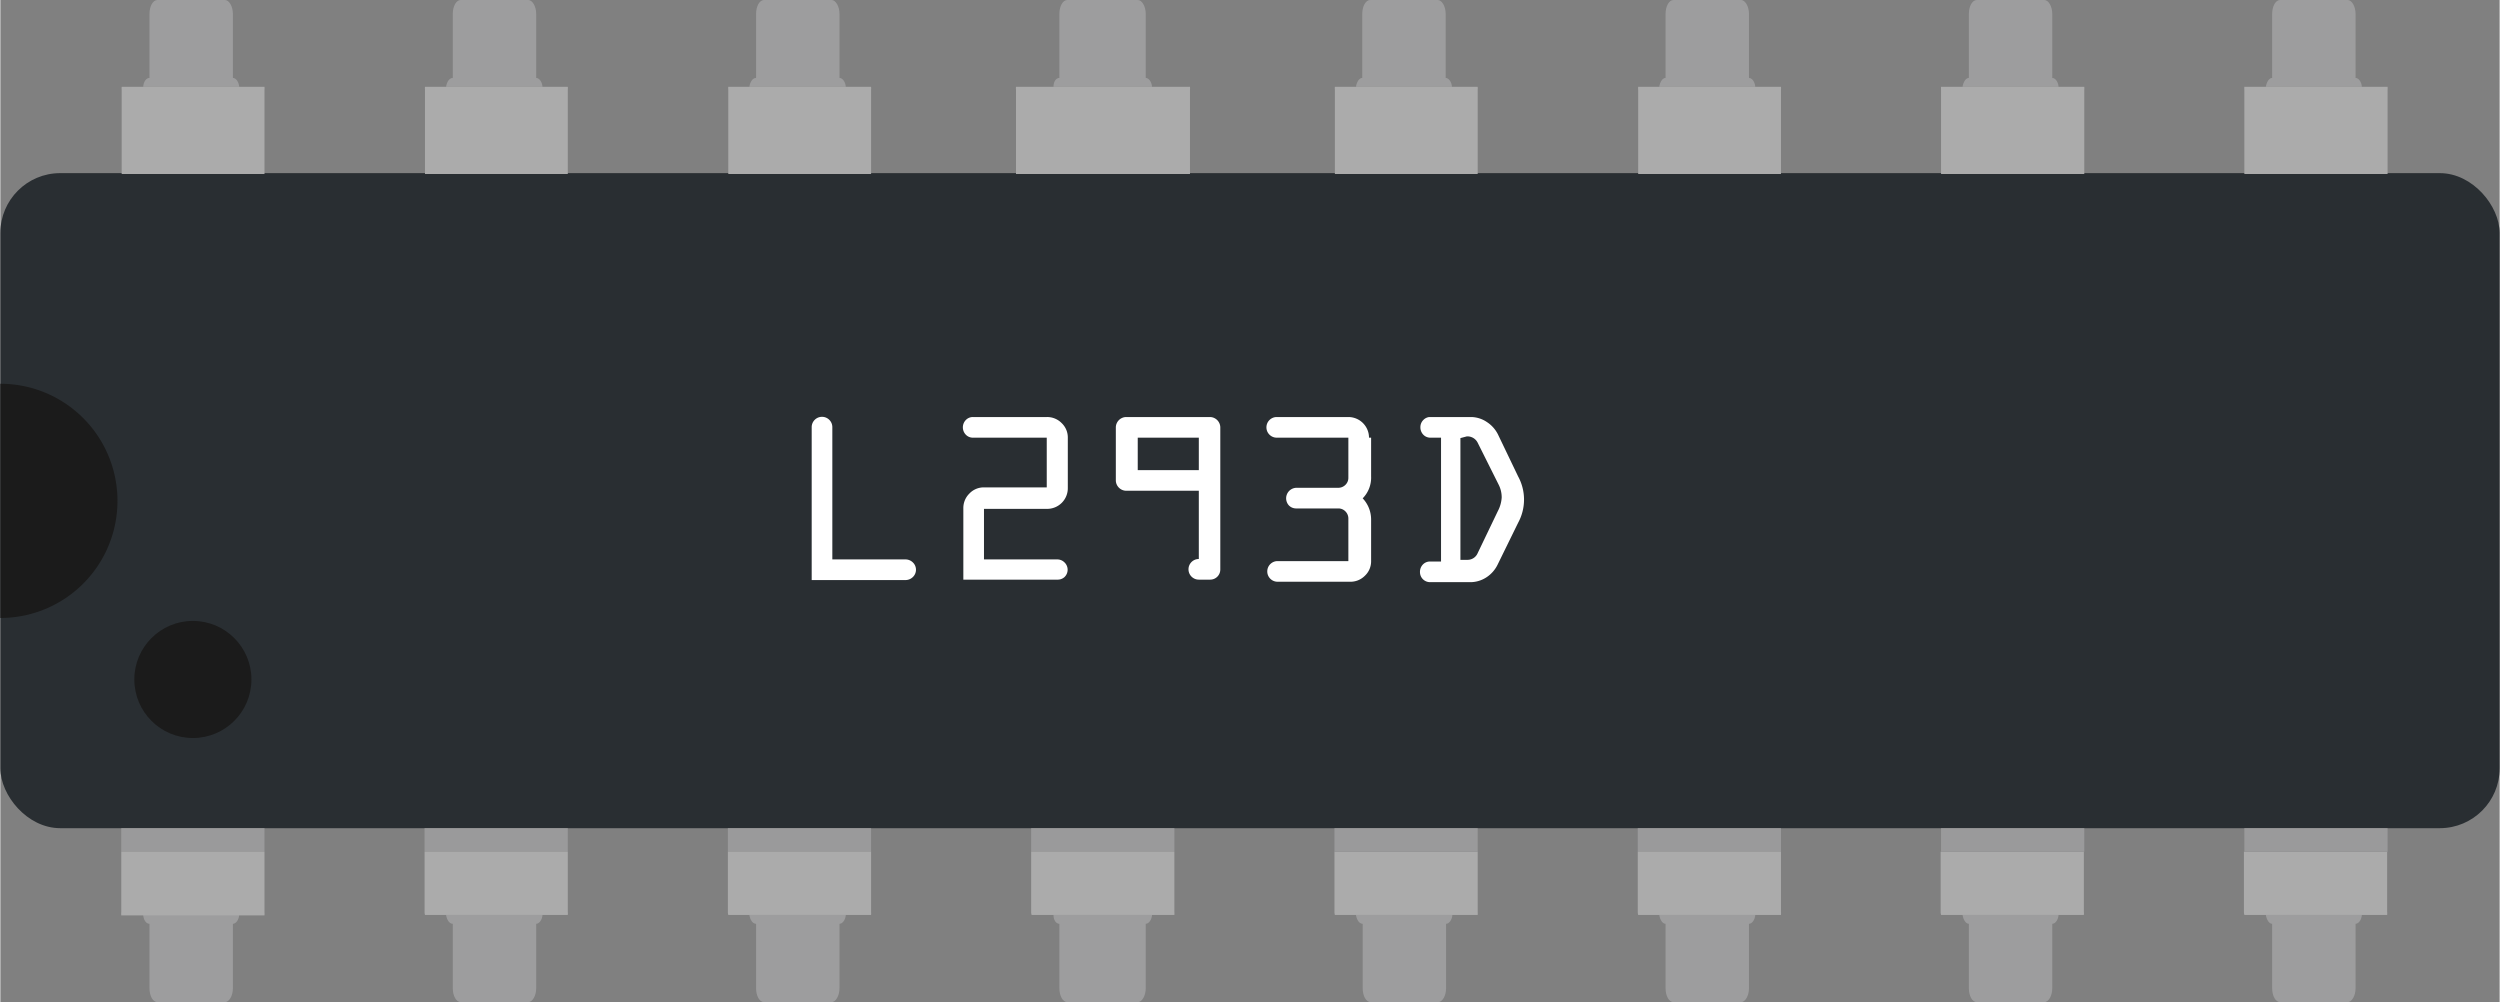 <?xml version="1.0" ?><svg height="8.39mm" viewBox="0 0 59.33 23.79" width="20.93mm" xmlns="http://www.w3.org/2000/svg">
  <rect x="0" y="0" width="59.33" height="23.79" fill="#808080" stroke="none"/>
  <title>L293D Motor Driver IC</title>
  <g data-name="Layer 2" id="Layer_2">
    <rect height="15.55" rx="1.42" ry="1.42" style="fill: #292e32" transform="translate(59.33 23.78) rotate(180)" width="59.33" y="4.12"/>
    <path d="M2.78,11.89A2.78,2.78,0,0,0,0,9.11v5.56A2.78,2.78,0,0,0,2.78,11.89Z" style="fill: #1b1b1b"/>
    <g>
      <path d="M19.26,13.77V10.14a.24.24,0,0,1,.49,0v3.14h1.73a.25.25,0,0,1,.18.07.24.24,0,0,1,0,.35.25.25,0,0,1-.18.07Z" style="fill: #fff"/>
      <path d="M25.09,13.76H22.86V12.07a.48.48,0,0,1,.14-.35.47.47,0,0,1,.35-.15h1.49V10.39H23.09a.23.23,0,0,1-.17-.07.25.25,0,0,1,0-.35.23.23,0,0,1,.17-.07h1.75a.48.48,0,0,1,.35.14.47.47,0,0,1,.15.35v1.19a.49.49,0,0,1-.5.5H23.35v1.2h1.74a.24.24,0,0,1,.17.07.24.24,0,0,1,0,.35A.24.24,0,0,1,25.09,13.76Z" style="fill: #fff"/>
      <path d="M28.69,13.76h-.24a.24.24,0,1,1,0-.49V11.65H26.72a.25.25,0,0,1-.24-.24V10.14a.25.25,0,0,1,.24-.24h2a.25.25,0,0,1,.24.24v3.38a.24.24,0,0,1-.24.24Zm-.24-2.6v-.77H27v.77Z" style="fill: #fff"/>
      <path d="M32.54,10.39v.92a.7.7,0,0,1-.2.52.73.73,0,0,1,.2.5v1a.47.47,0,0,1-.15.34.48.48,0,0,1-.35.14H30.32a.24.24,0,1,1,0-.49H32v-1a.24.24,0,0,0-.07-.18.23.23,0,0,0-.17-.07h-1a.24.24,0,0,1-.17-.07.25.25,0,0,1,.17-.42h1a.24.24,0,0,0,.17-.07.23.23,0,0,0,.07-.17v-.95H30.3a.24.24,0,1,1,0-.49H32a.49.49,0,0,1,.49.49Z" style="fill: #fff"/>
      <path d="M33.92,9.9h1a.68.68,0,0,1,.37.12.75.75,0,0,1,.26.29l.48,1a1.15,1.15,0,0,1,0,1.1l-.49,1a.75.75,0,0,1-.27.3.7.7,0,0,1-.39.11h-.94a.24.24,0,0,1-.17-.07.24.24,0,0,1-.07-.17.25.25,0,0,1,.07-.18.23.23,0,0,1,.17-.07h.26V10.39h-.25a.23.23,0,0,1-.17-.07.25.25,0,0,1-.07-.18.24.24,0,0,1,.07-.17A.23.23,0,0,1,33.92,9.9Zm.74.5v2.89h.17a.26.26,0,0,0,.24-.16l.48-1a.79.79,0,0,0,.09-.32.66.66,0,0,0-.07-.3l-.5-1a.27.27,0,0,0-.26-.15Z" style="fill: #fff"/>
    </g>
    <circle cx="4.57" cy="16.13" r="1.39" style="fill: #1b1b1b"/>
  </g>
  <g data-name="Layer 3" id="Layer_3">
    <path d="M3.54,1.85h0V.33c0-.18.08-.33.19-.33h1.6c.1,0,.19.15.19.33V1.85h0c.07,0,.14.09.15.21H3.39C3.4,1.94,3.46,1.85,3.54,1.85Z" style="fill: #9d9d9e"/>
    <path d="M6.27,4.13v-2a.33.33,0,0,0,0-.07H2.88a.33.33,0,0,0,0,.07v2Z" style="fill: #ababab"/>
    <path d="M17.94,1.85h0V.33c0-.18.08-.33.19-.33h1.6c.1,0,.19.15.19.33V1.85h0c.07,0,.14.09.15.21H17.78C17.8,1.94,17.86,1.85,17.94,1.85Z" style="fill: #9d9d9e"/>
    <path d="M20.67,4.13v-2a.33.33,0,0,0,0-.07H17.28a.33.33,0,0,0,0,.07v2Z" style="fill: #ababab"/>
    <path d="M10.74,1.85h0V.33c0-.18.08-.33.19-.33h1.6c.1,0,.19.15.19.33V1.85h0c.07,0,.14.09.15.21H10.58C10.6,1.94,10.66,1.85,10.74,1.85Z" style="fill: #9d9d9e"/>
    <path d="M13.47,4.13v-2a.33.33,0,0,0,0-.07H10.08a.33.33,0,0,0,0,.07v2Z" style="fill: #ababab"/>
    <path d="M25.14,1.85h0V.33c0-.18.08-.33.19-.33H27c.1,0,.19.15.19.33V1.85h0c.07,0,.14.09.15.21H25C25,1.94,25.06,1.85,25.14,1.85Z" style="fill: #9d9d9e"/>
    <path d="M28.24,4.13v-2a.27.27,0,0,0,0-.07H24.11a.27.27,0,0,0,0,.07v2Z" style="fill: #ababab"/>
    <path d="M32.33,1.85h0V.33c0-.18.08-.33.19-.33h1.6c.1,0,.19.15.19.33V1.85h0c.07,0,.14.09.15.21H32.18C32.2,1.94,32.26,1.85,32.33,1.85Z" style="fill: #9d9d9e"/>
    <path d="M35.07,4.13v-2a.33.33,0,0,0,0-.07H31.68a.33.33,0,0,0,0,.07v2Z" style="fill: #ababab"/>
    <path d="M39.53,1.85h0V.33c0-.18.08-.33.19-.33h1.6c.1,0,.19.15.19.33V1.85h0c.07,0,.14.09.15.21H39.38C39.4,1.94,39.46,1.85,39.53,1.85Z" style="fill: #9d9d9e"/>
    <path d="M42.27,4.13v-2a.33.33,0,0,0,0-.07H38.88a.33.33,0,0,0,0,.07v2Z" style="fill: #ababab"/>
    <path d="M46.73,1.85h0V.33c0-.18.08-.33.19-.33h1.6c.1,0,.19.15.19.33V1.85h0c.07,0,.14.09.15.21H46.58C46.6,1.94,46.66,1.85,46.73,1.85Z" style="fill: #9d9d9e"/>
    <path d="M49.47,4.13v-2a.33.33,0,0,0,0-.07H46.07a.33.33,0,0,0,0,.07v2Z" style="fill: #ababab"/>
    <path d="M53.93,1.85h0V.33c0-.18.08-.33.19-.33h1.6c.1,0,.19.15.19.33V1.85h0c.07,0,.14.09.15.21H53.78C53.8,1.94,53.86,1.85,53.93,1.85Z" style="fill: #9d9d9e"/>
    <path d="M56.67,4.13v-2a.33.33,0,0,0,0-.07H53.27a.33.33,0,0,0,0,.07v2Z" style="fill: #ababab"/>
    <path d="M3.54,21.93h0v1.53c0,.18.08.33.19.33h1.6c.1,0,.19-.15.19-.33V21.93h0c.07,0,.14-.09.15-.21H3.39C3.4,21.84,3.46,21.93,3.54,21.93Z" style="fill: #9d9d9e"/>
    <rect height="0.56" style="fill: #9a9a9b" width="3.4" x="2.87" y="19.66"/>
    <path d="M2.87,21.66a.33.33,0,0,0,0,.07H6.27a.33.33,0,0,0,0-.07V20.22H2.87Z" style="fill: #ababab"/>
    <path d="M10.74,21.93h0v1.53c0,.18.08.33.19.33h1.6c.1,0,.19-.15.19-.33V21.93h0c.07,0,.14-.09.15-.21H10.58C10.6,21.84,10.66,21.93,10.74,21.93Z" style="fill: #9d9d9e"/>
    <rect height="0.56" style="fill: #9a9a9b" width="3.4" x="10.07" y="19.66"/>
    <path d="M10.08,21.72h3.39a.33.33,0,0,0,0-.07V20.22h-3.4v1.44A.33.33,0,0,0,10.08,21.72Z" style="fill: #ababab"/>
    <path d="M17.94,21.93h0v1.53c0,.18.08.33.19.33h1.6c.1,0,.19-.15.19-.33V21.93h0c.07,0,.14-.09.15-.21H17.78C17.8,21.84,17.86,21.93,17.94,21.93Z" style="fill: #9d9d9e"/>
    <rect height="0.56" style="fill: #9a9a9b" width="3.4" x="17.27" y="19.66"/>
    <path d="M17.28,21.72h3.39a.33.33,0,0,0,0-.07V20.22h-3.4v1.44A.33.33,0,0,0,17.28,21.72Z" style="fill: #ababab"/>
    <path d="M25.14,21.93h0v1.53c0,.18.08.33.19.33H27c.1,0,.19-.15.19-.33V21.93h0c.07,0,.14-.09.15-.21H25C25,21.84,25.06,21.93,25.14,21.93Z" style="fill: #9d9d9e"/>
    <rect height="0.56" style="fill: #9a9a9b" width="3.4" x="24.47" y="19.66"/>
    <path d="M24.48,21.72h3.39a.33.33,0,0,0,0-.07V20.22h-3.4v1.44A.33.33,0,0,0,24.48,21.72Z" style="fill: #ababab"/>
    <path d="M32.34,21.93h0v1.53c0,.18.08.33.19.33h1.6c.1,0,.19-.15.19-.33V21.93h0c.07,0,.14-.09.15-.21H32.18C32.2,21.84,32.26,21.93,32.34,21.93Z" style="fill: #9d9d9e"/>
    <path d="M31.68,21.72h3.39a.33.33,0,0,0,0-.07V20.22h-3.4v1.44A.33.33,0,0,0,31.68,21.72Z" style="fill: #ababab"/>
    <rect height="0.56" style="fill: #9a9a9b" width="3.4" x="31.67" y="19.66"/>
    <path d="M39.53,21.93h0v1.53c0,.18.08.33.19.33h1.6c.1,0,.19-.15.19-.33V21.93h0c.07,0,.14-.09.15-.21H39.38C39.4,21.84,39.46,21.93,39.53,21.93Z" style="fill: #9d9d9e"/>
    <rect height="0.56" style="fill: #9a9a9b" width="3.4" x="38.87" y="19.66"/>
    <path d="M38.88,21.72h3.39a.33.33,0,0,0,0-.07V20.22h-3.4v1.44A.33.33,0,0,0,38.88,21.72Z" style="fill: #ababab"/>
    <path d="M46.73,21.93h0v1.53c0,.18.08.33.19.33h1.6c.1,0,.19-.15.19-.33V21.93h0c.07,0,.14-.09.15-.21H46.58C46.6,21.84,46.66,21.93,46.73,21.93Z" style="fill: #9d9d9e"/>
    <path d="M46.07,21.72h3.39a.33.33,0,0,0,0-.07V20.22h-3.4v1.44A.33.33,0,0,0,46.07,21.72Z" style="fill: #ababab"/>
    <rect height="0.56" style="fill: #9a9a9b" width="3.4" x="46.07" y="19.66"/>
    <path d="M53.93,21.93h0v1.53c0,.18.08.33.19.33h1.6c.1,0,.19-.15.19-.33V21.93h0c.07,0,.14-.09.15-.21H53.78C53.8,21.84,53.86,21.93,53.93,21.93Z" style="fill: #9d9d9e"/>
    <path d="M53.27,21.72h3.39a.33.33,0,0,0,0-.07V20.22h-3.4v1.44A.33.33,0,0,0,53.27,21.72Z" style="fill: #ababab"/>
    <rect height="0.56" style="fill: #9a9a9b" width="3.4" x="53.27" y="19.66"/>
  </g>
  <g id="Connectors">
    <rect data-cir-type="male" data-name="circuitoCon_+V" height="1.72" id="circuitoCon_+V" style="fill: none" width="1.98" x="3.58" y="0.08"/>
    <rect data-cir-type="male" height="1.72" id="circuitoCon_Out4" style="fill: none" width="1.98" x="17.99" y="0.08"/>
    <rect data-cir-type="male" height="1.72" id="circuitoCon_In4" style="fill: none" width="1.98" x="10.78" y="0.08"/>
    <rect data-cir-type="male" height="1.72" id="circuitoCon_GND4" style="fill: none" width="1.98" x="25.18" y="0.08"/>
    <rect data-cir-type="male" height="1.72" id="circuitoCon_GND3" style="fill: none" width="1.98" x="32.39" y="0.08"/>
    <rect data-cir-type="male" height="1.72" id="circuitoCon_Out3" style="fill: none" width="1.98" x="39.59" y="0.08"/>
    <rect data-cir-type="male" height="1.72" id="circuitoCon_In3" style="fill: none" width="1.98" x="46.79" y="0.08"/>
    <rect data-cir-type="male" height="1.72" id="circuitoCon_Enable2" style="fill: none" width="1.98" x="53.98" y="0.08"/>
    <rect data-cir-type="male" height="1.83" id="circuitoCon_Enable1" style="fill: none" width="1.98" x="3.59" y="21.95"/>
    <rect data-cir-type="male" height="1.83" id="circuitoCon_In1" style="fill: none" width="1.98" x="10.79" y="21.95"/>
    <rect data-cir-type="male" height="1.83" id="circuitoCon_Out1" style="fill: none" width="1.98" x="17.99" y="21.95"/>
    <rect data-cir-type="male" height="1.83" id="circuitoCon_GND1" style="fill: none" width="1.98" x="25.19" y="21.95"/>
    <rect data-cir-type="male" height="1.83" id="circuitoCon_GND2" style="fill: none" width="1.98" x="32.39" y="21.95"/>
    <rect data-cir-type="male" height="1.83" id="circuitoCon_Out2" style="fill: none" width="1.98" x="39.59" y="21.95"/>
    <rect data-cir-type="male" height="1.83" id="circuitoCon_In2" style="fill: none" width="1.98" x="46.8" y="21.95"/>
    <rect data-cir-type="male" data-name="circuitoCon_+Vmotor" height="1.83" id="circuitoCon_+Vmotor" style="fill: none" width="1.98" x="53.98" y="21.95"/>
  </g>
</svg>